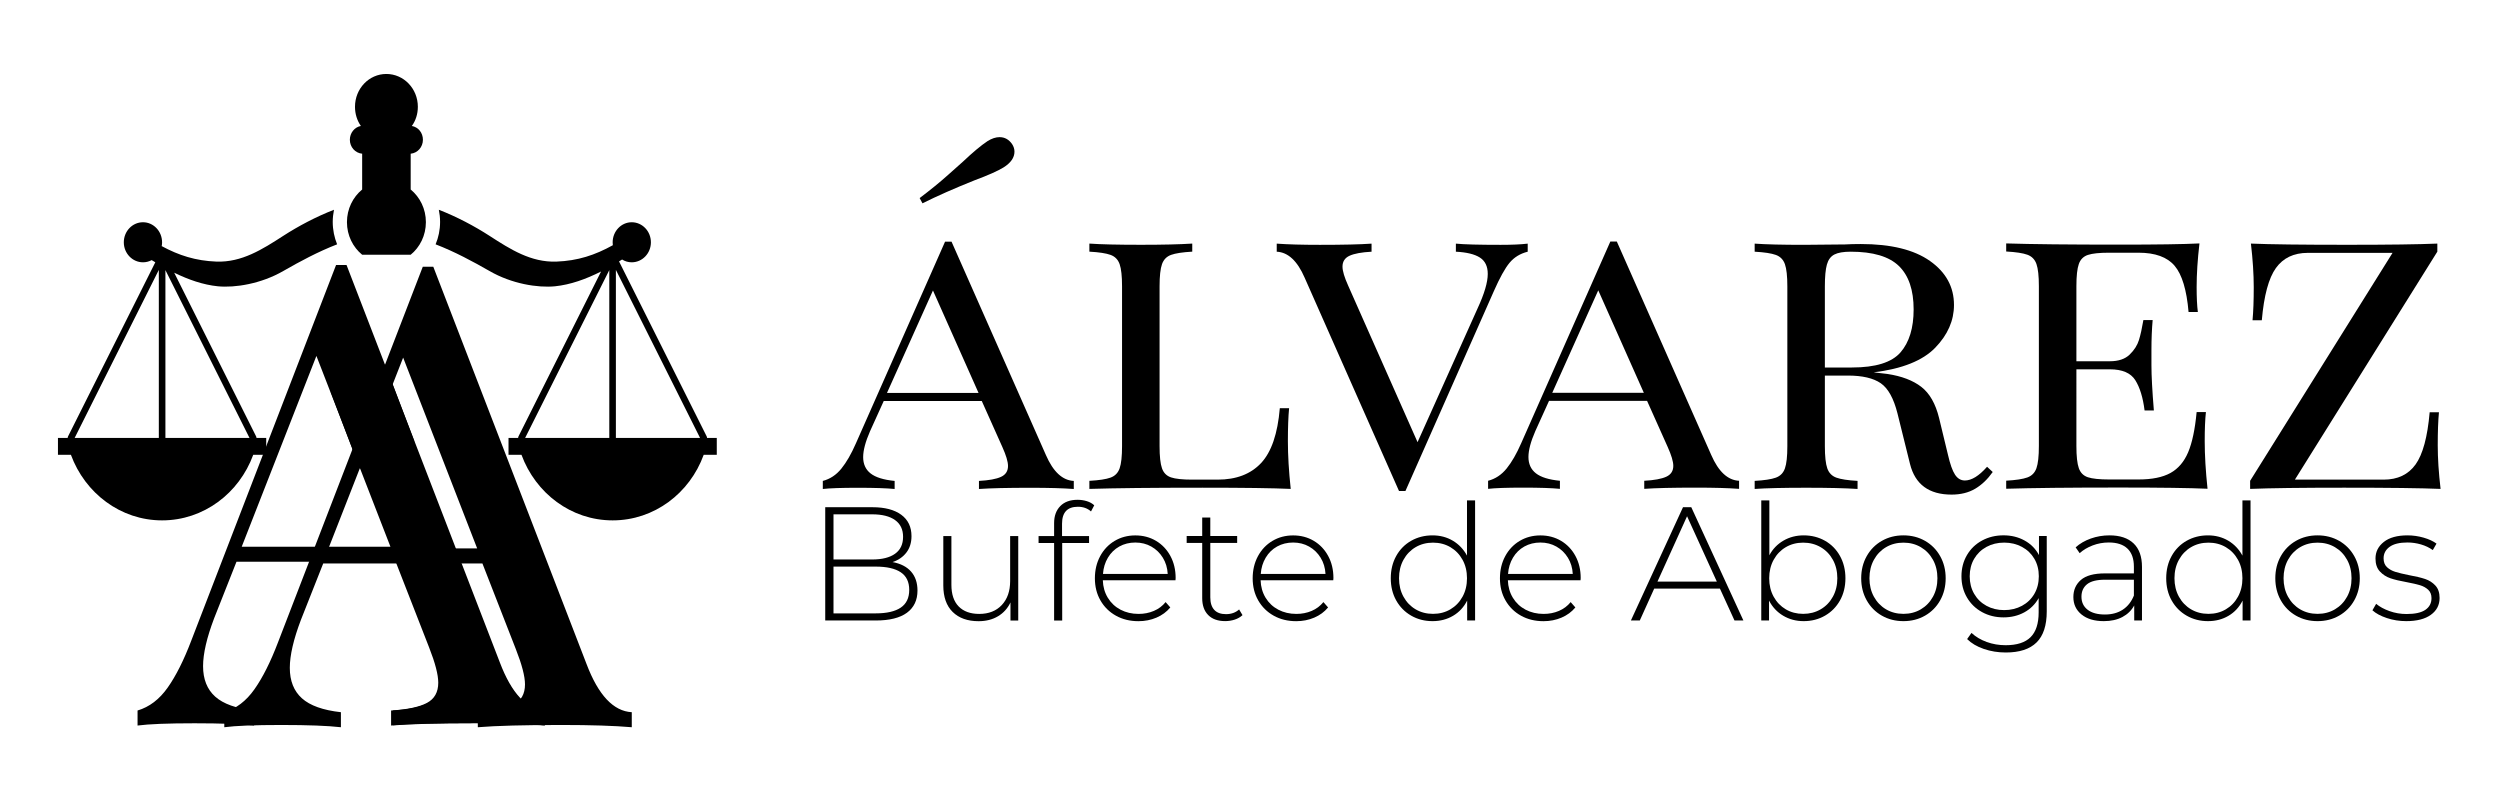 <?xml version="1.0" encoding="UTF-8" standalone="no"?>
<svg
   xmlns:dc="http://purl.org/dc/elements/1.1/"
   xmlns:cc="http://creativecommons.org/ns#"
   xmlns:rdf="http://www.w3.org/1999/02/22-rdf-syntax-ns#"
   xmlns:svg="http://www.w3.org/2000/svg"
   xmlns="http://www.w3.org/2000/svg"
   xmlns:sodipodi="http://sodipodi.sourceforge.net/DTD/sodipodi-0.dtd"
   xmlns:inkscape="http://www.inkscape.org/namespaces/inkscape"
   width="200"
   height="64"
   viewBox="0 0 52.917 16.933"
   version="1.1"
   id="svg332"
   inkscape:version="1.0.2 (e86c870879, 2021-01-15)"
   sodipodi:docname="logo-horizontal-black-alvarez-bufete-de-abogados.svg">
  <defs
     id="defs326" />
  <sodipodi:namedview
     id="base"
     pagecolor="#ffffff"
     bordercolor="#666666"
     borderopacity="1.0"
     inkscape:pageopacity="0.0"
     inkscape:pageshadow="2"
     inkscape:zoom="3.192"
     inkscape:cx="125"
     inkscape:cy="28"
     inkscape:document-units="mm"
     inkscape:current-layer="g924"
     inkscape:document-rotation="0"
     showgrid="true"
     inkscape:snap-center="true"
     inkscape:window-width="1366"
     inkscape:window-height="710"
     inkscape:window-x="0"
     inkscape:window-y="27"
     inkscape:window-maximized="1"
     units="px"
     inkscape:snap-global="true"
     inkscape:snap-object-midpoints="true"
     inkscape:snap-grids="false"
     inkscape:snap-to-guides="false">
    <inkscape:grid
       type="xygrid"
       id="grid500" />
  </sodipodi:namedview>
  <g
     inkscape:label="Capa 1"
     inkscape:groupmode="layer"
     id="layer1">
    <g
       id="g924"
       transform="matrix(0.877,0,0,0.877,-1.26,0.236)">
      <g
         id="g462"
         transform="matrix(0.293,0,0,0.336,8.613,-6.71)"
         style="fill:#000000;fill-opacity:1">
        <g
           id="g583"
           style="fill:#000000;fill-opacity:1">
          <g
             id="g565"
             style="fill:#000000;fill-opacity:1">
            <g
               id="g548"
               style="fill:#000000;fill-opacity:1">
              <g
                 id="g48"
                 transform="matrix(0.353,0,0,-0.353,26.24,50.627)"
                 style="fill:#000000;fill-opacity:1">
                <path
                   d="M 0,0 V 34.195 L 19.645,0 Z m -1.537,0 h -19.644 l 19.644,34.155 z m 22.808,0 c 0,0.1 -0.022,0.223 -0.088,0.326 L 0.736,35.923 c 0.244,0.123 0.471,0.245 0.714,0.387 0.67,-0.367 1.423,-0.569 2.247,-0.569 2.474,0 4.477,1.828 4.477,4.066 0,2.257 -2.003,4.085 -4.477,4.085 -2.451,0 -4.449,-1.828 -4.449,-4.085 0,-0.203 0.017,-0.408 0.039,-0.59 -4.161,-2.013 -8.173,-3.171 -13.164,-3.334 -5.92,-0.184 -10.712,2.481 -15.609,5.244 -3.541,1.994 -7.641,3.885 -11.83,5.307 0.182,-0.792 0.294,-1.625 0.294,-2.479 0,-1.629 -0.382,-3.173 -1.047,-4.556 4.426,-1.483 8.749,-3.516 12.583,-5.428 5.146,-2.602 11.243,-3.455 15.278,-3.11 3.607,0.325 7.193,1.444 10.756,3.01 L -22.72,0.326 C -22.786,0.223 -22.808,0.1 -22.808,0 h -2.246 v -3.436 h 3.027 c 3.298,-7.808 11.559,-13.338 21.275,-13.338 9.705,0 17.989,5.53 21.242,13.338 h 3.055 V 0 Z"
                   style="fill:#000000;fill-opacity:1;fill-rule:nonzero;stroke:none"
                   id="path50" />
              </g>
              <g
                 id="g52"
                 transform="matrix(0.353,0,0,-0.353,-3.94,50.627)"
                 style="fill:#000000;fill-opacity:1">
                <path
                   d="M 0,0 H -19.622 V 34.155 Z M -21.16,0 H -40.803 L -21.16,34.195 Z M 7.885,33.971 c 3.811,1.912 8.155,3.945 12.559,5.428 -0.641,1.383 -1.023,2.927 -1.023,4.556 0,0.854 0.116,1.687 0.294,2.479 -4.19,-1.422 -8.289,-3.313 -11.83,-5.307 -4.898,-2.763 -9.711,-5.428 -15.611,-5.244 -4.836,0.163 -8.753,1.26 -12.764,3.151 0.066,0.243 0.088,0.508 0.088,0.773 0,2.257 -2.003,4.085 -4.454,4.085 -2.473,0 -4.477,-1.828 -4.477,-4.085 0,-2.238 2.004,-4.066 4.477,-4.066 0.736,0 1.427,0.163 2.031,0.447 0.287,-0.163 0.554,-0.305 0.842,-0.447 L -42.336,0.326 C -42.402,0.223 -42.425,0.1 -42.425,0 h -2.273 v -3.436 h 3.026 c 3.297,-7.808 11.587,-13.338 21.27,-13.338 9.711,0 17.995,5.53 21.27,13.338 H 3.9 V 0 H 1.626 c 0,0.1 -0.022,0.223 -0.088,0.326 l -19.112,33.3 c 3.386,-1.443 6.772,-2.46 10.18,-2.765 4.029,-0.345 10.11,0.508 15.279,3.11"
                   style="fill:#000000;fill-opacity:1;fill-rule:nonzero;stroke:none"
                   id="path54" />
              </g>
              <g
                 id="g56"
                 transform="matrix(0.353,0,0,-0.353,9.337,32.781)"
                 style="fill:#000000;fill-opacity:1">
                <path
                   d="m 0,0 v 7.284 c 1.609,0.131 2.855,1.354 2.855,2.837 0,1.425 -1.087,2.577 -2.586,2.808 0.899,1.079 1.404,2.432 1.404,3.901 0,3.7 -3.297,6.68 -7.351,6.68 -4.053,0 -7.318,-2.98 -7.318,-6.68 0,-1.469 0.505,-2.822 1.372,-3.901 -1.467,-0.231 -2.571,-1.411 -2.571,-2.808 0,-1.483 1.247,-2.706 2.871,-2.837 V 0 c -2.16,-1.555 -3.549,-3.945 -3.549,-6.638 0,-2.706 1.389,-5.096 3.549,-6.636 H 0 c 2.161,1.54 3.549,3.93 3.549,6.636 C 3.549,-3.945 2.161,-1.555 0,0"
                   style="fill:#000000;fill-opacity:1;fill-rule:nonzero;stroke:none"
                   id="path58" />
              </g>
              <g
                 id="g152"
                 transform="matrix(0.353,0,0,-0.353,7.669,58.441)"
                 style="fill:#000000;fill-opacity:1">
                <path
                   d="M 0,0 -17.275,38.83 -34.703,0 Z m 36.078,-33.327 v -3.058 c -4.077,0.306 -9.53,0.459 -16.357,0.459 -8.767,0 -15.288,-0.153 -19.569,-0.459 v 3.058 c 3.77,0.203 6.548,0.712 8.332,1.528 1.783,0.815 2.675,2.191 2.675,4.128 0,1.629 -0.714,4.025 -2.139,7.186 L 1.223,-3.058 h -37.149 l -5.198,-11.465 c -1.734,-3.975 -2.599,-7.239 -2.599,-9.785 0,-2.651 0.942,-4.714 2.828,-6.191 1.885,-1.479 4.916,-2.422 9.096,-2.828 v -3.058 c -3.057,0.306 -7.696,0.459 -13.911,0.459 -6.218,0 -10.651,-0.153 -13.301,-0.459 v 3.058 c 2.752,0.712 5.096,2.266 7.032,4.663 1.936,2.393 3.77,5.579 5.504,9.555 l 33.786,76.437 h 2.446 L 25.53,-23.543 c 2.751,-6.32 6.268,-9.581 10.548,-9.784"
                   style="fill:#000000;fill-opacity:1;fill-rule:nonzero;stroke:none"
                   id="path154" />
              </g>
              <g
                 id="g156"
                 transform="matrix(0.353,0,0,-0.353,14.814,58.563)"
                 style="fill:#000000;fill-opacity:1">
                <path
                   d="M 0,0 -17.275,38.83 -34.703,0 Z m 36.078,-33.327 v -3.058 c -4.077,0.306 -9.53,0.459 -16.357,0.459 -8.767,0 -15.288,-0.153 -19.569,-0.459 v 3.058 c 3.77,0.203 6.548,0.712 8.332,1.528 1.783,0.815 2.675,2.191 2.675,4.128 0,1.629 -0.714,4.025 -2.139,7.186 L 1.223,-3.058 h -37.149 l -5.198,-11.465 c -1.734,-3.975 -2.599,-7.239 -2.599,-9.785 0,-2.651 0.942,-4.714 2.828,-6.191 1.885,-1.479 4.916,-2.422 9.096,-2.828 v -3.058 c -3.057,0.306 -7.696,0.459 -13.911,0.459 -6.218,0 -10.651,-0.153 -13.301,-0.459 v 3.058 c 2.752,0.712 5.096,2.266 7.032,4.663 1.936,2.393 3.77,5.579 5.504,9.555 l 33.786,76.437 h 2.446 L 25.53,-23.543 c 2.751,-6.32 6.268,-9.581 10.548,-9.784"
                   style="fill:#000000;fill-opacity:1;fill-rule:nonzero;stroke:none"
                   id="path158" />
              </g>
              <g
                 id="g160"
                 transform="matrix(0.353,0,0,-0.353,17.132,67.784)"
                 style="fill:#000000;fill-opacity:1">
                <path
                   d="m 0,0 c -1.807,-0.123 -3.648,0.167 -5.465,0.067 -3.357,-0.183 -6.681,-0.44 -10.046,-0.466 0.043,-0.326 0.073,-0.636 0.073,-0.916 0,-1.899 -0.876,-3.247 -2.624,-4.045 -1.749,-0.801 -4.471,-1.3 -8.166,-1.499 v -2.997 c 4.196,0.299 10.588,0.45 19.181,0.45 6.692,0 12.037,-0.151 16.033,-0.45 v 2.997 C 5.462,-6.692 2.467,-4.4 0,0"
                   style="fill:#000000;fill-opacity:1;fill-rule:nonzero;stroke:none"
                   id="path162" />
              </g>
              <g
                 id="g180"
                 transform="matrix(0.353,0,0,-0.353,9.64,50.878)"
                 style="fill:#000000;fill-opacity:1">
                <path
                   d="m 0,0 -12.74,-5.53 -6.8,15.666 12.739,5.53 z"
                   style="fill:#000000;fill-opacity:1;fill-rule:nonzero;stroke:none"
                   id="path182" />
              </g>
            </g>
          </g>
        </g>
      </g>
      <g
         id="g857"
         transform="matrix(1.573,0,0,1.573,-3.335,4.019)"
         style="stroke-width:0.636;fill:#000000">
        <g
           id="g60"
           transform="matrix(0.089,0,0,-0.089,16.854,6.597)"
           style="stroke-width:0.636;fill:#000000">
          <path
             d="M 0,0 C 0.977,0.66 1.465,1.679 1.465,3.056 1.465,4.432 0.977,5.445 0,6.097 -0.977,6.747 -2.413,7.073 -4.311,7.073 h -7.281 V -0.99 h 7.281 C -2.413,-0.99 -0.977,-0.66 0,0 M -11.592,16.085 V 8.301 h 6.668 c 1.711,0 3.027,0.33 3.947,0.99 0.921,0.66 1.381,1.632 1.381,2.915 0,1.265 -0.46,2.228 -1.381,2.888 -0.92,0.66 -2.236,0.991 -3.947,0.991 z M 1.786,6.208 C 2.521,5.371 2.888,4.283 2.888,2.943 2.888,1.288 2.283,0.015 1.074,-0.879 -0.135,-1.771 -1.93,-2.218 -4.311,-2.218 h -8.705 v 19.53 h 8.148 c 2.12,0 3.77,-0.432 4.952,-1.297 C 1.265,15.15 1.855,13.918 1.855,12.318 1.855,11.202 1.562,10.263 0.977,9.5 0.391,8.737 -0.404,8.188 -1.409,7.854 -0.014,7.594 1.051,7.045 1.786,6.208"
             style="fill:#000000;fill-opacity:1;fill-rule:nonzero;stroke:none;stroke-width:0.636"
             id="path62" />
        </g>
        <g
           id="g64"
           transform="matrix(0.089,0,0,-0.089,18.657,5.499)"
           style="stroke-width:0.636;fill:#000000">
          <path
             d="m 0,0 v -14.563 h -1.34 v 3.125 c -0.483,-1.024 -1.199,-1.819 -2.148,-2.386 -0.949,-0.568 -2.065,-0.851 -3.348,-0.851 -1.897,0 -3.386,0.53 -4.464,1.59 -1.079,1.061 -1.618,2.585 -1.618,4.576 V 0 h 1.395 v -8.397 c 0,-1.637 0.419,-2.884 1.255,-3.739 0.837,-0.856 2.018,-1.284 3.543,-1.284 1.637,0 2.935,0.512 3.893,1.535 0.958,1.023 1.436,2.4 1.436,4.129 V 0 Z"
             style="fill:#000000;fill-opacity:1;fill-rule:nonzero;stroke:none;stroke-width:0.636"
             id="path66" />
        </g>
        <g
           id="g68"
           transform="matrix(0.089,0,0,-0.089,19.329,5.31)"
           style="stroke-width:0.636;fill:#000000">
          <path
             d="M 0,0 V -2.121 H 4.659 V -3.32 H 0.028 V -16.685 H -1.367 V -3.32 h -2.679 v 1.199 h 2.679 v 2.232 c 0,1.228 0.353,2.204 1.06,2.93 0.706,0.726 1.702,1.088 2.986,1.088 0.557,0 1.092,-0.079 1.603,-0.237 C 4.794,3.733 5.217,3.496 5.552,3.181 L 4.994,2.12 C 4.398,2.659 3.646,2.929 2.734,2.929 0.911,2.929 0,1.952 0,0"
             style="fill:#000000;fill-opacity:1;fill-rule:nonzero;stroke:none;stroke-width:0.636"
             id="path70" />
        </g>
        <g
           id="g72"
           transform="matrix(0.089,0,0,-0.089,20.208,5.659)"
           style="stroke-width:0.636;fill:#000000">
          <path
             d="M 0,0 C -0.818,-0.456 -1.475,-1.098 -1.967,-1.926 -2.46,-2.753 -2.744,-3.688 -2.818,-4.729 H 8.342 C 8.286,-3.688 8.007,-2.758 7.505,-1.939 7.003,-1.121 6.343,-0.479 5.524,-0.015 4.705,0.45 3.785,0.684 2.762,0.684 1.739,0.684 0.818,0.455 0,0 M 9.682,-5.817 H -2.846 c 0.037,-1.135 0.325,-2.145 0.865,-3.028 0.54,-0.884 1.269,-1.567 2.19,-2.051 0.921,-0.483 1.958,-0.725 3.111,-0.725 0.949,0 1.827,0.172 2.637,0.517 0.809,0.343 1.482,0.85 2.022,1.52 l 0.809,-0.921 c -0.632,-0.763 -1.428,-1.349 -2.385,-1.758 -0.959,-0.409 -1.995,-0.613 -3.111,-0.613 -1.45,0 -2.744,0.315 -3.878,0.948 -1.135,0.632 -2.022,1.507 -2.664,2.623 -0.643,1.116 -0.963,2.39 -0.963,3.823 0,1.413 0.302,2.682 0.906,3.807 0.605,1.126 1.438,2.005 2.497,2.637 1.061,0.633 2.251,0.949 3.572,0.949 1.32,0 2.507,-0.312 3.557,-0.934 1.051,-0.624 1.878,-1.494 2.484,-2.61 0.603,-1.116 0.906,-2.381 0.906,-3.794 z"
             style="fill:#000000;fill-opacity:1;fill-rule:nonzero;stroke:none;stroke-width:0.636"
             id="path74" />
        </g>
        <g
           id="g76"
           transform="matrix(0.089,0,0,-0.089,22.098,6.712)"
           style="stroke-width:0.636;fill:#000000">
          <path
             d="m 0,0 c -0.354,-0.335 -0.795,-0.591 -1.325,-0.768 -0.53,-0.176 -1.084,-0.264 -1.66,-0.264 -1.265,0 -2.242,0.348 -2.93,1.046 -0.689,0.697 -1.032,1.669 -1.032,2.916 v 9.513 h -2.679 v 1.2 h 2.679 v 3.18 h 1.395 v -3.18 h 4.631 v -1.2 H -5.552 V 3.068 c 0,-0.948 0.228,-1.669 0.684,-2.162 0.455,-0.493 1.13,-0.739 2.022,-0.739 0.911,0 1.664,0.27 2.26,0.81 z"
             style="fill:#000000;fill-opacity:1;fill-rule:nonzero;stroke:none;stroke-width:0.636"
             id="path78" />
        </g>
        <g
           id="g80"
           transform="matrix(0.089,0,0,-0.089,22.629,5.659)"
           style="stroke-width:0.636;fill:#000000">
          <path
             d="M 0,0 C -0.818,-0.456 -1.475,-1.098 -1.967,-1.926 -2.46,-2.753 -2.744,-3.688 -2.818,-4.729 H 8.342 C 8.286,-3.688 8.007,-2.758 7.505,-1.939 7.003,-1.121 6.343,-0.479 5.524,-0.015 4.705,0.45 3.785,0.684 2.762,0.684 1.739,0.684 0.818,0.455 0,0 M 9.682,-5.817 H -2.846 c 0.037,-1.135 0.325,-2.145 0.865,-3.028 0.54,-0.884 1.269,-1.567 2.19,-2.051 0.921,-0.483 1.958,-0.725 3.111,-0.725 0.949,0 1.827,0.172 2.637,0.517 0.809,0.343 1.482,0.85 2.022,1.52 l 0.809,-0.921 c -0.632,-0.763 -1.428,-1.349 -2.385,-1.758 -0.959,-0.409 -1.995,-0.613 -3.111,-0.613 -1.45,0 -2.744,0.315 -3.878,0.948 -1.135,0.632 -2.022,1.507 -2.664,2.623 -0.643,1.116 -0.963,2.39 -0.963,3.823 0,1.413 0.302,2.682 0.906,3.807 0.605,1.126 1.438,2.005 2.497,2.637 1.061,0.633 2.251,0.949 3.572,0.949 1.32,0 2.507,-0.312 3.557,-0.934 1.051,-0.624 1.878,-1.494 2.484,-2.61 0.603,-1.116 0.906,-2.381 0.906,-3.794 z"
             style="fill:#000000;fill-opacity:1;fill-rule:nonzero;stroke:none;stroke-width:0.636"
             id="path82" />
        </g>
        <g
           id="g84"
           transform="matrix(0.089,0,0,-0.089,25.288,6.623)"
           style="stroke-width:0.636;fill:#000000">
          <path
             d="m 0,0 c 0.883,0.521 1.58,1.246 2.093,2.177 0.511,0.929 0.766,1.99 0.766,3.18 0,1.19 -0.255,2.25 -0.766,3.181 -0.513,0.93 -1.21,1.655 -2.093,2.176 -0.884,0.52 -1.884,0.781 -2.999,0.781 -1.116,0 -2.116,-0.261 -3,-0.781 C -6.883,10.193 -7.58,9.468 -8.091,8.538 -8.603,7.607 -8.858,6.547 -8.858,5.357 c 0,-1.19 0.255,-2.251 0.767,-3.18 C -7.58,1.246 -6.883,0.521 -5.999,0 c 0.884,-0.521 1.884,-0.781 3,-0.781 1.115,0 2.115,0.26 2.999,0.781 M 4.255,18.777 V -1.925 H 2.888 V 1.507 C 2.311,0.372 1.502,-0.502 0.46,-1.115 c -1.042,-0.614 -2.223,-0.921 -3.543,-0.921 -1.358,0 -2.586,0.315 -3.683,0.948 -1.097,0.632 -1.958,1.507 -2.581,2.623 -0.623,1.115 -0.934,2.39 -0.934,3.822 0,1.432 0.311,2.71 0.934,3.836 0.623,1.125 1.484,1.999 2.581,2.623 1.097,0.622 2.325,0.935 3.683,0.935 1.302,0 2.469,-0.308 3.501,-0.921 1.032,-0.614 1.846,-1.47 2.441,-2.567 v 9.514 z"
             style="fill:#000000;fill-opacity:1;fill-rule:nonzero;stroke:none;stroke-width:0.636"
             id="path86" />
        </g>
        <g
           id="g88"
           transform="matrix(0.089,0,0,-0.089,26.423,5.659)"
           style="stroke-width:0.636;fill:#000000">
          <path
             d="M 0,0 C -0.818,-0.456 -1.475,-1.098 -1.967,-1.926 -2.46,-2.753 -2.744,-3.688 -2.818,-4.729 H 8.342 C 8.286,-3.688 8.007,-2.758 7.505,-1.939 7.003,-1.121 6.343,-0.479 5.524,-0.015 4.705,0.45 3.785,0.684 2.762,0.684 1.739,0.684 0.818,0.455 0,0 M 9.682,-5.817 H -2.846 c 0.037,-1.135 0.325,-2.145 0.865,-3.028 0.54,-0.884 1.269,-1.567 2.19,-2.051 0.921,-0.483 1.958,-0.725 3.111,-0.725 0.949,0 1.827,0.172 2.637,0.517 0.809,0.343 1.482,0.85 2.022,1.52 l 0.809,-0.921 c -0.632,-0.763 -1.428,-1.349 -2.385,-1.758 -0.959,-0.409 -1.995,-0.613 -3.111,-0.613 -1.45,0 -2.744,0.315 -3.878,0.948 -1.135,0.632 -2.022,1.507 -2.664,2.623 -0.643,1.116 -0.963,2.39 -0.963,3.823 0,1.413 0.302,2.682 0.906,3.807 0.605,1.126 1.438,2.005 2.497,2.637 1.061,0.633 2.251,0.949 3.572,0.949 1.32,0 2.507,-0.312 3.557,-0.934 1.051,-0.624 1.878,-1.494 2.484,-2.61 0.603,-1.116 0.906,-2.381 0.906,-3.794 z"
             style="fill:#000000;fill-opacity:1;fill-rule:nonzero;stroke:none;stroke-width:0.636"
             id="path90" />
        </g>
        <g
           id="g92"
           transform="matrix(0.089,0,0,-0.089,29.376,6.198)"
           style="stroke-width:0.636;fill:#000000">
          <path
             d="M 0,0 -5.134,11.271 -10.239,0 Z m 0.53,-1.2 h -11.327 l -2.483,-5.496 h -1.534 l 8.983,19.53 h 1.423 L 4.576,-6.696 H 3.041 Z"
             style="fill:#000000;fill-opacity:1;fill-rule:nonzero;stroke:none;stroke-width:0.636"
             id="path94" />
        </g>
        <g
           id="g96"
           transform="matrix(0.089,0,0,-0.089,30.969,6.623)"
           style="stroke-width:0.636;fill:#000000">
          <path
             d="m 0,0 c 0.894,0.521 1.595,1.246 2.106,2.177 0.512,0.929 0.768,1.99 0.768,3.18 0,1.19 -0.256,2.25 -0.768,3.181 -0.511,0.93 -1.212,1.655 -2.106,2.176 -0.893,0.52 -1.896,0.781 -3.013,0.781 -1.116,0 -2.116,-0.261 -2.999,-0.781 C -6.896,10.193 -7.593,9.468 -8.104,8.538 -8.616,7.607 -8.872,6.547 -8.872,5.357 c 0,-1.19 0.256,-2.251 0.768,-3.18 0.511,-0.931 1.208,-1.656 2.092,-2.177 0.883,-0.521 1.883,-0.781 2.999,-0.781 1.117,0 2.12,0.26 3.013,0.781 M 0.754,11.816 C 1.851,11.192 2.711,10.318 3.334,9.193 3.957,8.067 4.27,6.789 4.27,5.357 4.27,3.925 3.957,2.65 3.334,1.535 2.711,0.419 1.851,-0.456 0.754,-1.088 c -1.098,-0.633 -2.325,-0.948 -3.683,-0.948 -1.302,0 -2.479,0.31 -3.529,0.934 -1.052,0.623 -1.865,1.493 -2.441,2.609 v -3.432 h -1.34 v 20.702 h 1.395 V 9.319 c 0.576,1.078 1.386,1.92 2.427,2.525 1.042,0.604 2.204,0.907 3.488,0.907 1.358,0 2.585,-0.313 3.683,-0.935"
             style="fill:#000000;fill-opacity:1;fill-rule:nonzero;stroke:none;stroke-width:0.636"
             id="path98" />
        </g>
        <g
           id="g100"
           transform="matrix(0.089,0,0,-0.089,32.506,6.623)"
           style="stroke-width:0.636;fill:#000000">
          <path
             d="m 0,0 c 0.883,0.521 1.58,1.246 2.093,2.177 0.511,0.929 0.766,1.99 0.766,3.18 0,1.19 -0.255,2.25 -0.766,3.181 -0.513,0.93 -1.21,1.655 -2.093,2.176 -0.884,0.52 -1.884,0.781 -2.999,0.781 -1.116,0 -2.116,-0.261 -3,-0.781 C -6.883,10.193 -7.58,9.468 -8.091,8.538 -8.603,7.607 -8.858,6.547 -8.858,5.357 c 0,-1.19 0.255,-2.251 0.767,-3.18 C -7.58,1.246 -6.883,0.521 -5.999,0 c 0.884,-0.521 1.884,-0.781 3,-0.781 1.115,0 2.115,0.26 2.999,0.781 m -6.724,-1.088 c -1.107,0.632 -1.976,1.511 -2.609,2.637 -0.632,1.125 -0.948,2.394 -0.948,3.808 0,1.414 0.316,2.683 0.948,3.808 0.633,1.126 1.502,2.005 2.609,2.637 1.106,0.633 2.348,0.949 3.725,0.949 1.376,0 2.617,-0.316 3.725,-0.949 C 1.832,11.17 2.701,10.291 3.334,9.165 3.966,8.04 4.282,6.771 4.282,5.357 4.282,3.943 3.966,2.674 3.334,1.549 2.701,0.423 1.832,-0.456 0.726,-1.088 c -1.108,-0.633 -2.349,-0.948 -3.725,-0.948 -1.377,0 -2.619,0.315 -3.725,0.948"
             style="fill:#000000;fill-opacity:1;fill-rule:nonzero;stroke:none;stroke-width:0.636"
             id="path102" />
        </g>
        <g
           id="g104"
           transform="matrix(0.089,0,0,-0.089,34.058,6.569)"
           style="stroke-width:0.636;fill:#000000">
          <path
             d="M 0,0 C 0.911,0.492 1.622,1.181 2.135,2.064 2.646,2.947 2.901,3.957 2.901,5.092 2.901,6.226 2.646,7.23 2.135,8.104 1.622,8.979 0.911,9.662 0,10.155 c -0.911,0.492 -1.935,0.74 -3.069,0.74 -1.135,0 -2.153,-0.248 -3.055,-0.74 C -7.026,9.662 -7.733,8.979 -8.244,8.104 -8.756,7.23 -9.012,6.226 -9.012,5.092 c 0,-1.135 0.256,-2.145 0.768,-3.028 0.511,-0.883 1.218,-1.572 2.12,-2.064 0.902,-0.493 1.92,-0.74 3.055,-0.74 1.134,0 2.158,0.247 3.069,0.74 M 4.269,12.038 V -0.963 c 0,-2.418 -0.586,-4.203 -1.758,-5.356 -1.172,-1.154 -2.939,-1.731 -5.301,-1.731 -1.339,0 -2.605,0.205 -3.794,0.614 -1.191,0.41 -2.148,0.977 -2.874,1.702 l 0.753,1.06 c 0.726,-0.67 1.6,-1.19 2.623,-1.562 1.022,-0.372 2.11,-0.558 3.264,-0.558 1.934,0 3.367,0.46 4.297,1.381 0.929,0.921 1.395,2.349 1.395,4.282 V 1.325 C 2.278,0.265 1.451,-0.554 0.391,-1.131 -0.67,-1.707 -1.86,-1.995 -3.181,-1.995 c -1.358,0 -2.59,0.302 -3.696,0.906 -1.107,0.605 -1.977,1.446 -2.609,2.526 -0.632,1.078 -0.949,2.296 -0.949,3.655 0,1.357 0.317,2.575 0.949,3.654 0.632,1.079 1.502,1.916 2.609,2.511 1.106,0.596 2.338,0.893 3.696,0.893 1.339,0 2.548,-0.297 3.627,-0.893 C 1.524,10.662 2.353,9.825 2.93,8.746 v 3.292 z"
             style="fill:#000000;fill-opacity:1;fill-rule:nonzero;stroke:none;stroke-width:0.636"
             id="path106" />
        </g>
        <g
           id="g108"
           transform="matrix(0.089,0,0,-0.089,35.605,6.628)"
           style="stroke-width:0.636;fill:#000000">
          <path
             d="m 0,0 c 0.846,0.559 1.482,1.367 1.911,2.428 v 2.734 h -4.967 c -1.432,0 -2.468,-0.261 -3.11,-0.781 -0.642,-0.522 -0.963,-1.237 -0.963,-2.149 0,-0.949 0.354,-1.698 1.061,-2.246 0.706,-0.548 1.701,-0.823 2.985,-0.823 1.209,0 2.236,0.279 3.083,0.837 M 1.854,11.425 C 2.822,10.505 3.306,9.151 3.306,7.366 V -1.869 H 1.967 V 0.726 C 1.501,-0.13 0.822,-0.795 -0.07,-1.27 c -0.893,-0.473 -1.962,-0.71 -3.208,-0.71 -1.618,0 -2.898,0.38 -3.837,1.143 -0.94,0.763 -1.408,1.767 -1.408,3.014 0,1.208 0.431,2.189 1.296,2.943 0.866,0.753 2.247,1.13 4.144,1.13 h 4.994 v 1.172 c 0,1.357 -0.368,2.39 -1.102,3.097 -0.735,0.707 -1.809,1.06 -3.223,1.06 -0.967,0 -1.893,-0.168 -2.775,-0.503 -0.884,-0.335 -1.633,-0.781 -2.247,-1.339 l -0.697,1.004 c 0.725,0.652 1.599,1.158 2.622,1.522 1.023,0.362 2.093,0.544 3.209,0.544 1.804,0 3.19,-0.461 4.156,-1.382"
             style="fill:#000000;fill-opacity:1;fill-rule:nonzero;stroke:none;stroke-width:0.636"
             id="path110" />
        </g>
        <g
           id="g112"
           transform="matrix(0.089,0,0,-0.089,37.186,6.623)"
           style="stroke-width:0.636;fill:#000000">
          <path
             d="m 0,0 c 0.883,0.521 1.58,1.246 2.093,2.177 0.511,0.929 0.766,1.99 0.766,3.18 0,1.19 -0.255,2.25 -0.766,3.181 -0.513,0.93 -1.21,1.655 -2.093,2.176 -0.884,0.52 -1.884,0.781 -2.999,0.781 -1.116,0 -2.116,-0.261 -3,-0.781 C -6.883,10.193 -7.58,9.468 -8.091,8.538 -8.603,7.607 -8.858,6.547 -8.858,5.357 c 0,-1.19 0.255,-2.251 0.767,-3.18 C -7.58,1.246 -6.883,0.521 -5.999,0 c 0.884,-0.521 1.884,-0.781 3,-0.781 1.115,0 2.115,0.26 2.999,0.781 M 4.255,18.777 V -1.925 H 2.888 V 1.507 C 2.311,0.372 1.502,-0.502 0.46,-1.115 c -1.042,-0.614 -2.223,-0.921 -3.543,-0.921 -1.358,0 -2.586,0.315 -3.683,0.948 -1.097,0.632 -1.958,1.507 -2.581,2.623 -0.623,1.115 -0.934,2.39 -0.934,3.822 0,1.432 0.311,2.71 0.934,3.836 0.623,1.125 1.484,1.999 2.581,2.623 1.097,0.622 2.325,0.935 3.683,0.935 1.302,0 2.469,-0.308 3.501,-0.921 1.032,-0.614 1.846,-1.47 2.441,-2.567 v 9.514 z"
             style="fill:#000000;fill-opacity:1;fill-rule:nonzero;stroke:none;stroke-width:0.636"
             id="path114" />
        </g>
        <g
           id="g116"
           transform="matrix(0.089,0,0,-0.089,38.86,6.623)"
           style="stroke-width:0.636;fill:#000000">
          <path
             d="m 0,0 c 0.883,0.521 1.58,1.246 2.093,2.177 0.511,0.929 0.766,1.99 0.766,3.18 0,1.19 -0.255,2.25 -0.766,3.181 -0.513,0.93 -1.21,1.655 -2.093,2.176 -0.884,0.52 -1.884,0.781 -2.999,0.781 -1.116,0 -2.116,-0.261 -3,-0.781 C -6.883,10.193 -7.58,9.468 -8.091,8.538 -8.603,7.607 -8.858,6.547 -8.858,5.357 c 0,-1.19 0.255,-2.251 0.767,-3.18 C -7.58,1.246 -6.883,0.521 -5.999,0 c 0.884,-0.521 1.884,-0.781 3,-0.781 1.115,0 2.115,0.26 2.999,0.781 m -6.724,-1.088 c -1.107,0.632 -1.976,1.511 -2.609,2.637 -0.632,1.125 -0.948,2.394 -0.948,3.808 0,1.414 0.316,2.683 0.948,3.808 0.633,1.126 1.502,2.005 2.609,2.637 1.106,0.633 2.348,0.949 3.725,0.949 1.376,0 2.617,-0.316 3.725,-0.949 C 1.832,11.17 2.701,10.291 3.334,9.165 3.966,8.04 4.282,6.771 4.282,5.357 4.282,3.943 3.966,2.674 3.334,1.549 2.701,0.423 1.832,-0.456 0.726,-1.088 c -1.108,-0.633 -2.349,-0.948 -3.725,-0.948 -1.377,0 -2.619,0.315 -3.725,0.948"
             style="fill:#000000;fill-opacity:1;fill-rule:nonzero;stroke:none;stroke-width:0.636"
             id="path118" />
        </g>
        <g
           id="g120"
           transform="matrix(0.089,0,0,-0.089,39.656,6.757)"
           style="stroke-width:0.636;fill:#000000">
          <path
             d="m 0,0 c -1.06,0.353 -1.888,0.799 -2.482,1.339 l 0.641,1.116 C -1.246,1.952 -0.479,1.534 0.461,1.199 1.399,0.864 2.381,0.697 3.404,0.697 c 1.469,0 2.553,0.241 3.25,0.726 C 7.352,1.906 7.7,2.575 7.7,3.432 7.7,4.045 7.51,4.528 7.129,4.882 6.747,5.235 6.277,5.496 5.72,5.663 5.162,5.831 4.39,6.007 3.404,6.193 2.251,6.397 1.32,6.621 0.614,6.863 c -0.707,0.241 -1.311,0.632 -1.813,1.172 -0.503,0.539 -0.754,1.283 -0.754,2.232 0,1.153 0.478,2.106 1.437,2.86 0.957,0.753 2.32,1.13 4.087,1.13 0.93,0 1.851,-0.131 2.763,-0.391 0.91,-0.261 1.654,-0.605 2.231,-1.032 L 7.924,11.718 c -0.596,0.428 -1.275,0.753 -2.037,0.976 -0.763,0.223 -1.544,0.335 -2.343,0.335 -1.358,0 -2.382,-0.252 -3.069,-0.754 -0.689,-0.502 -1.033,-1.162 -1.033,-1.98 0,-0.651 0.196,-1.158 0.586,-1.521 C 0.419,8.411 0.897,8.142 1.465,7.965 2.032,7.788 2.827,7.598 3.851,7.393 4.984,7.188 5.901,6.97 6.599,6.737 7.296,6.505 7.887,6.128 8.37,5.607 8.854,5.087 9.096,4.37 9.096,3.459 9.096,2.25 8.594,1.283 7.589,0.558 6.585,-0.168 5.171,-0.53 3.349,-0.53 2.177,-0.53 1.061,-0.354 0,0"
             style="fill:#000000;fill-opacity:1;fill-rule:nonzero;stroke:none;stroke-width:0.636"
             id="path122" />
        </g>
        <g
           id="g124"
           transform="matrix(0.089,0,0,-0.089,18.37,-0.622)"
           style="stroke-width:0.636;fill:#000000">
          <path
             d="m 0,0 c 0.881,0 1.6,-0.395 2.156,-1.183 0.279,-0.418 0.418,-0.859 0.418,-1.322 0,-1.02 -0.626,-1.925 -1.879,-2.713 -0.973,-0.603 -2.642,-1.345 -5.007,-2.225 -3.479,-1.392 -6.47,-2.713 -8.974,-3.966 l -0.487,0.904 c 1.901,1.438 3.536,2.772 4.904,4 1.367,1.229 2.214,1.983 2.539,2.261 1.715,1.623 3.13,2.806 4.243,3.548 C -1.346,-0.233 -0.65,0 0,0 m -3.617,-44.104 -7.861,17.669 -7.93,-17.669 z M 12.8,-59.268 v -1.391 c -1.856,0.138 -4.337,0.209 -7.444,0.209 -3.989,0 -6.956,-0.071 -8.904,-0.209 v 1.391 c 1.716,0.092 2.98,0.324 3.791,0.696 0.812,0.371 1.218,0.997 1.218,1.878 0,0.741 -0.325,1.832 -0.974,3.269 l -3.548,7.931 h -16.904 l -2.365,-5.218 c -0.789,-1.809 -1.182,-3.293 -1.182,-4.452 0,-1.206 0.428,-2.146 1.286,-2.817 0.858,-0.673 2.238,-1.102 4.14,-1.287 v -1.391 c -1.392,0.138 -3.502,0.209 -6.33,0.209 -2.83,0 -4.847,-0.071 -6.053,-0.209 v 1.391 c 1.252,0.324 2.319,1.032 3.2,2.122 0.881,1.088 1.715,2.539 2.504,4.347 l 15.374,34.781 h 1.113 L 8,-54.815 c 1.252,-2.876 2.852,-4.361 4.8,-4.453"
             style="fill:#000000;fill-opacity:1;fill-rule:nonzero;stroke:none;stroke-width:0.636"
             id="path126" />
        </g>
        <g
           id="g128"
           transform="matrix(0.089,0,0,-0.089,21.327,1.135)"
           style="stroke-width:0.636;fill:#000000">
          <path
             d="m 0,0 c -1.67,-0.094 -2.887,-0.278 -3.652,-0.557 -0.765,-0.278 -1.287,-0.812 -1.565,-1.6 -0.278,-0.789 -0.418,-2.064 -0.418,-3.825 v -27.547 c 0,-1.764 0.14,-3.038 0.418,-3.826 0.278,-0.79 0.8,-1.311 1.565,-1.566 0.765,-0.255 1.982,-0.383 3.652,-0.383 h 4.383 c 3.199,0 5.691,0.95 7.477,2.853 1.786,1.901 2.864,5.054 3.235,9.46 h 1.6 c -0.139,-1.438 -0.209,-3.339 -0.209,-5.704 0,-2.411 0.162,-5.148 0.488,-8.208 -3.016,0.138 -8.094,0.209 -15.235,0.209 -8.58,0 -15.072,-0.071 -19.477,-0.209 v 1.391 c 1.669,0.092 2.886,0.279 3.651,0.557 0.766,0.277 1.287,0.81 1.566,1.6 0.278,0.788 0.417,2.062 0.417,3.826 v 27.547 c 0,1.761 -0.139,3.036 -0.417,3.825 -0.279,0.788 -0.8,1.322 -1.566,1.6 -0.765,0.279 -1.982,0.463 -3.651,0.557 v 1.391 c 1.947,-0.139 4.915,-0.208 8.903,-0.208 3.71,0 6.654,0.069 8.835,0.208 z"
             style="fill:#000000;fill-opacity:1;fill-rule:nonzero;stroke:none;stroke-width:0.636"
             id="path130" />
        </g>
        <g
           id="g132"
           transform="matrix(0.089,0,0,-0.089,26.474,1.012)"
           style="stroke-width:0.636;fill:#000000">
          <path
             d="M 0,0 V -1.391 C -1.299,-1.716 -2.343,-2.354 -3.131,-3.304 -3.92,-4.255 -4.824,-5.89 -5.844,-8.208 l -15.234,-34.434 h -1.112 l -16.279,36.799 c -1.252,2.875 -2.851,4.359 -4.8,4.452 V 0 c 1.902,-0.139 4.383,-0.208 7.444,-0.208 3.988,0 6.956,0.069 8.904,0.208 v -1.391 c -1.717,-0.093 -2.98,-0.325 -3.791,-0.696 -0.812,-0.371 -1.218,-0.997 -1.218,-1.878 0,-0.742 0.325,-1.833 0.974,-3.269 l 11.965,-26.991 10.365,23.095 c 1.158,2.504 1.739,4.475 1.739,5.913 0,1.298 -0.452,2.237 -1.356,2.818 -0.904,0.579 -2.285,0.915 -4.14,1.008 V 0 c 1.392,-0.139 3.966,-0.208 7.722,-0.208 1.948,0 3.501,0.069 4.661,0.208"
             style="fill:#000000;fill-opacity:1;fill-rule:nonzero;stroke:none;stroke-width:0.636"
             id="path134" />
        </g>
        <g
           id="g136"
           transform="matrix(0.089,0,0,-0.089,28.256,3.301)"
           style="stroke-width:0.636;fill:#000000">
          <path
             d="M 0,0 -7.86,17.669 -15.791,0 Z m 16.417,-15.164 v -1.392 c -1.855,0.139 -4.337,0.209 -7.443,0.209 -3.99,0 -6.956,-0.07 -8.905,-0.209 v 1.392 c 1.716,0.092 2.98,0.323 3.791,0.695 0.812,0.371 1.218,0.997 1.218,1.878 0,0.741 -0.325,1.832 -0.974,3.27 l -3.547,7.93 h -16.905 l -2.365,-5.217 c -0.789,-1.809 -1.182,-3.293 -1.182,-4.453 0,-1.206 0.428,-2.145 1.287,-2.817 0.857,-0.673 2.237,-1.101 4.139,-1.286 v -1.392 c -1.391,0.139 -3.502,0.209 -6.33,0.209 -2.83,0 -4.847,-0.07 -6.053,-0.209 v 1.392 c 1.252,0.323 2.319,1.031 3.201,2.121 0.88,1.089 1.714,2.539 2.504,4.348 l 15.374,34.781 h 1.112 l 16.278,-36.798 c 1.252,-2.876 2.852,-4.36 4.8,-4.452"
             style="fill:#000000;fill-opacity:1;fill-rule:nonzero;stroke:none;stroke-width:0.636"
             id="path138" />
        </g>
        <g
           id="g140"
           transform="matrix(0.089,0,0,-0.089,31.179,1.179)"
           style="stroke-width:0.636;fill:#000000">
          <path
             d="M 0,0 C -0.626,-0.325 -1.056,-0.904 -1.287,-1.739 -1.52,-2.574 -1.635,-3.826 -1.635,-5.495 v -13.983 h 4.661 c 4.08,0 6.874,0.87 8.382,2.609 1.507,1.739 2.261,4.209 2.261,7.408 0,3.34 -0.847,5.832 -2.539,7.479 C 9.437,-0.337 6.666,0.487 2.817,0.487 1.565,0.487 0.626,0.324 0,0 m 27.304,-37.494 c -0.882,-1.252 -1.891,-2.216 -3.027,-2.887 -1.136,-0.672 -2.493,-1.009 -4.069,-1.009 -3.896,0 -6.284,1.762 -7.165,5.286 l -2.156,8.696 c -0.651,2.596 -1.613,4.336 -2.887,5.218 -1.276,0.879 -3.165,1.321 -5.67,1.321 h -3.965 v -12.173 c 0,-1.764 0.14,-3.038 0.418,-3.826 0.278,-0.789 0.8,-1.322 1.565,-1.6 0.765,-0.278 1.982,-0.465 3.652,-0.556 v -1.392 c -2.134,0.139 -5.078,0.209 -8.835,0.209 -3.988,0 -6.956,-0.07 -8.903,-0.209 v 1.392 c 1.669,0.091 2.886,0.278 3.651,0.556 0.766,0.278 1.287,0.811 1.566,1.6 0.278,0.788 0.417,2.062 0.417,3.826 v 27.547 c 0,1.762 -0.139,3.036 -0.417,3.825 -0.279,0.788 -0.8,1.322 -1.566,1.601 -0.765,0.278 -1.982,0.463 -3.651,0.556 V 1.878 C -11.791,1.739 -8.963,1.67 -5.252,1.67 l 7.096,0.069 c 0.788,0.045 1.692,0.07 2.713,0.07 5.193,0 9.17,-0.974 11.929,-2.922 2.759,-1.948 4.139,-4.476 4.139,-7.582 0,-2.691 -1.078,-5.148 -3.234,-7.374 -2.157,-2.226 -5.694,-3.641 -10.609,-4.243 0.928,-0.094 1.716,-0.186 2.365,-0.279 2.458,-0.371 4.406,-1.113 5.844,-2.225 1.437,-1.114 2.457,-2.9 3.061,-5.357 l 1.53,-6.33 c 0.371,-1.624 0.776,-2.771 1.218,-3.443 0.439,-0.673 1.008,-1.009 1.704,-1.009 1.158,0 2.434,0.788 3.826,2.365 z"
             style="fill:#000000;fill-opacity:1;fill-rule:nonzero;stroke:none;stroke-width:0.636"
             id="path142" />
        </g>
        <g
           id="g144"
           transform="matrix(0.089,0,0,-0.089,36.905,4.773)"
           style="stroke-width:0.636;fill:#000000">
          <path
             d="m 0,0 c -3.016,0.139 -8.094,0.209 -15.234,0.209 -8.58,0 -15.073,-0.07 -19.478,-0.209 v 1.392 c 1.669,0.091 2.887,0.278 3.651,0.556 0.766,0.278 1.288,0.811 1.566,1.6 0.278,0.788 0.418,2.062 0.418,3.826 v 27.547 c 0,1.762 -0.14,3.036 -0.418,3.825 -0.278,0.788 -0.8,1.322 -1.566,1.601 -0.764,0.278 -1.982,0.463 -3.651,0.556 v 1.391 c 4.405,-0.139 10.898,-0.208 19.478,-0.208 6.492,0 11.105,0.069 13.842,0.208 -0.325,-2.782 -0.487,-5.286 -0.487,-7.513 0,-1.808 0.07,-3.246 0.209,-4.312 h -1.6 c -0.325,3.802 -1.125,6.457 -2.4,7.965 -1.275,1.505 -3.351,2.26 -6.226,2.26 h -5.078 c -1.67,0 -2.886,-0.128 -3.652,-0.382 -0.765,-0.255 -1.287,-0.778 -1.564,-1.566 -0.279,-0.789 -0.418,-2.063 -0.418,-3.825 v -12.94 h 5.773 c 1.484,0 2.62,0.383 3.409,1.149 0.788,0.765 1.322,1.599 1.6,2.504 0.278,0.904 0.533,2.052 0.765,3.443 h 1.6 C -9.6,27.5 -9.67,25.784 -9.67,23.93 v -2.644 c 0,-1.808 0.14,-4.406 0.418,-7.791 h -1.601 c -0.278,2.226 -0.811,3.965 -1.599,5.217 -0.789,1.253 -2.25,1.879 -4.383,1.879 h -5.773 V 7.374 c 0,-1.764 0.139,-3.038 0.418,-3.826 0.277,-0.789 0.799,-1.311 1.564,-1.566 0.766,-0.254 1.982,-0.382 3.652,-0.382 h 5.078 c 2.319,0 4.15,0.371 5.496,1.113 1.344,0.741 2.365,1.935 3.061,3.583 0.695,1.645 1.182,3.953 1.46,6.921 h 1.601 C -0.418,11.965 -0.487,10.295 -0.487,8.208 -0.487,5.797 -0.325,3.061 0,0"
             style="fill:#000000;fill-opacity:1;fill-rule:nonzero;stroke:none;stroke-width:0.636"
             id="path146" />
        </g>
        <g
           id="g148"
           transform="matrix(0.089,0,0,-0.089,40.431,1.135)"
           style="stroke-width:0.636;fill:#000000">
          <path
             d="m 0,0 -24.556,-39.304 h 15.304 c 2.411,0 4.243,0.87 5.495,2.61 1.252,1.738 2.064,4.74 2.435,9.007 h 1.6 c -0.139,-1.437 -0.209,-3.338 -0.209,-5.704 0,-2.225 0.162,-4.73 0.488,-7.512 -3.294,0.138 -8.835,0.209 -16.626,0.209 -7.42,0 -12.824,-0.071 -16.208,-0.209 v 1.391 L -7.722,-0.209 H -22.33 c -2.411,0 -4.243,-0.87 -5.495,-2.608 -1.252,-1.74 -2.065,-4.743 -2.435,-9.009 h -1.6 c 0.139,1.483 0.209,3.385 0.209,5.704 0,2.226 -0.163,4.73 -0.487,7.513 3.292,-0.139 8.834,-0.208 16.625,-0.208 7.096,0 12.266,0.069 15.513,0.208 z"
             style="fill:#000000;fill-opacity:1;fill-rule:nonzero;stroke:none;stroke-width:0.636"
             id="path150" />
        </g>
      </g>
    </g>
  </g>
</svg>
